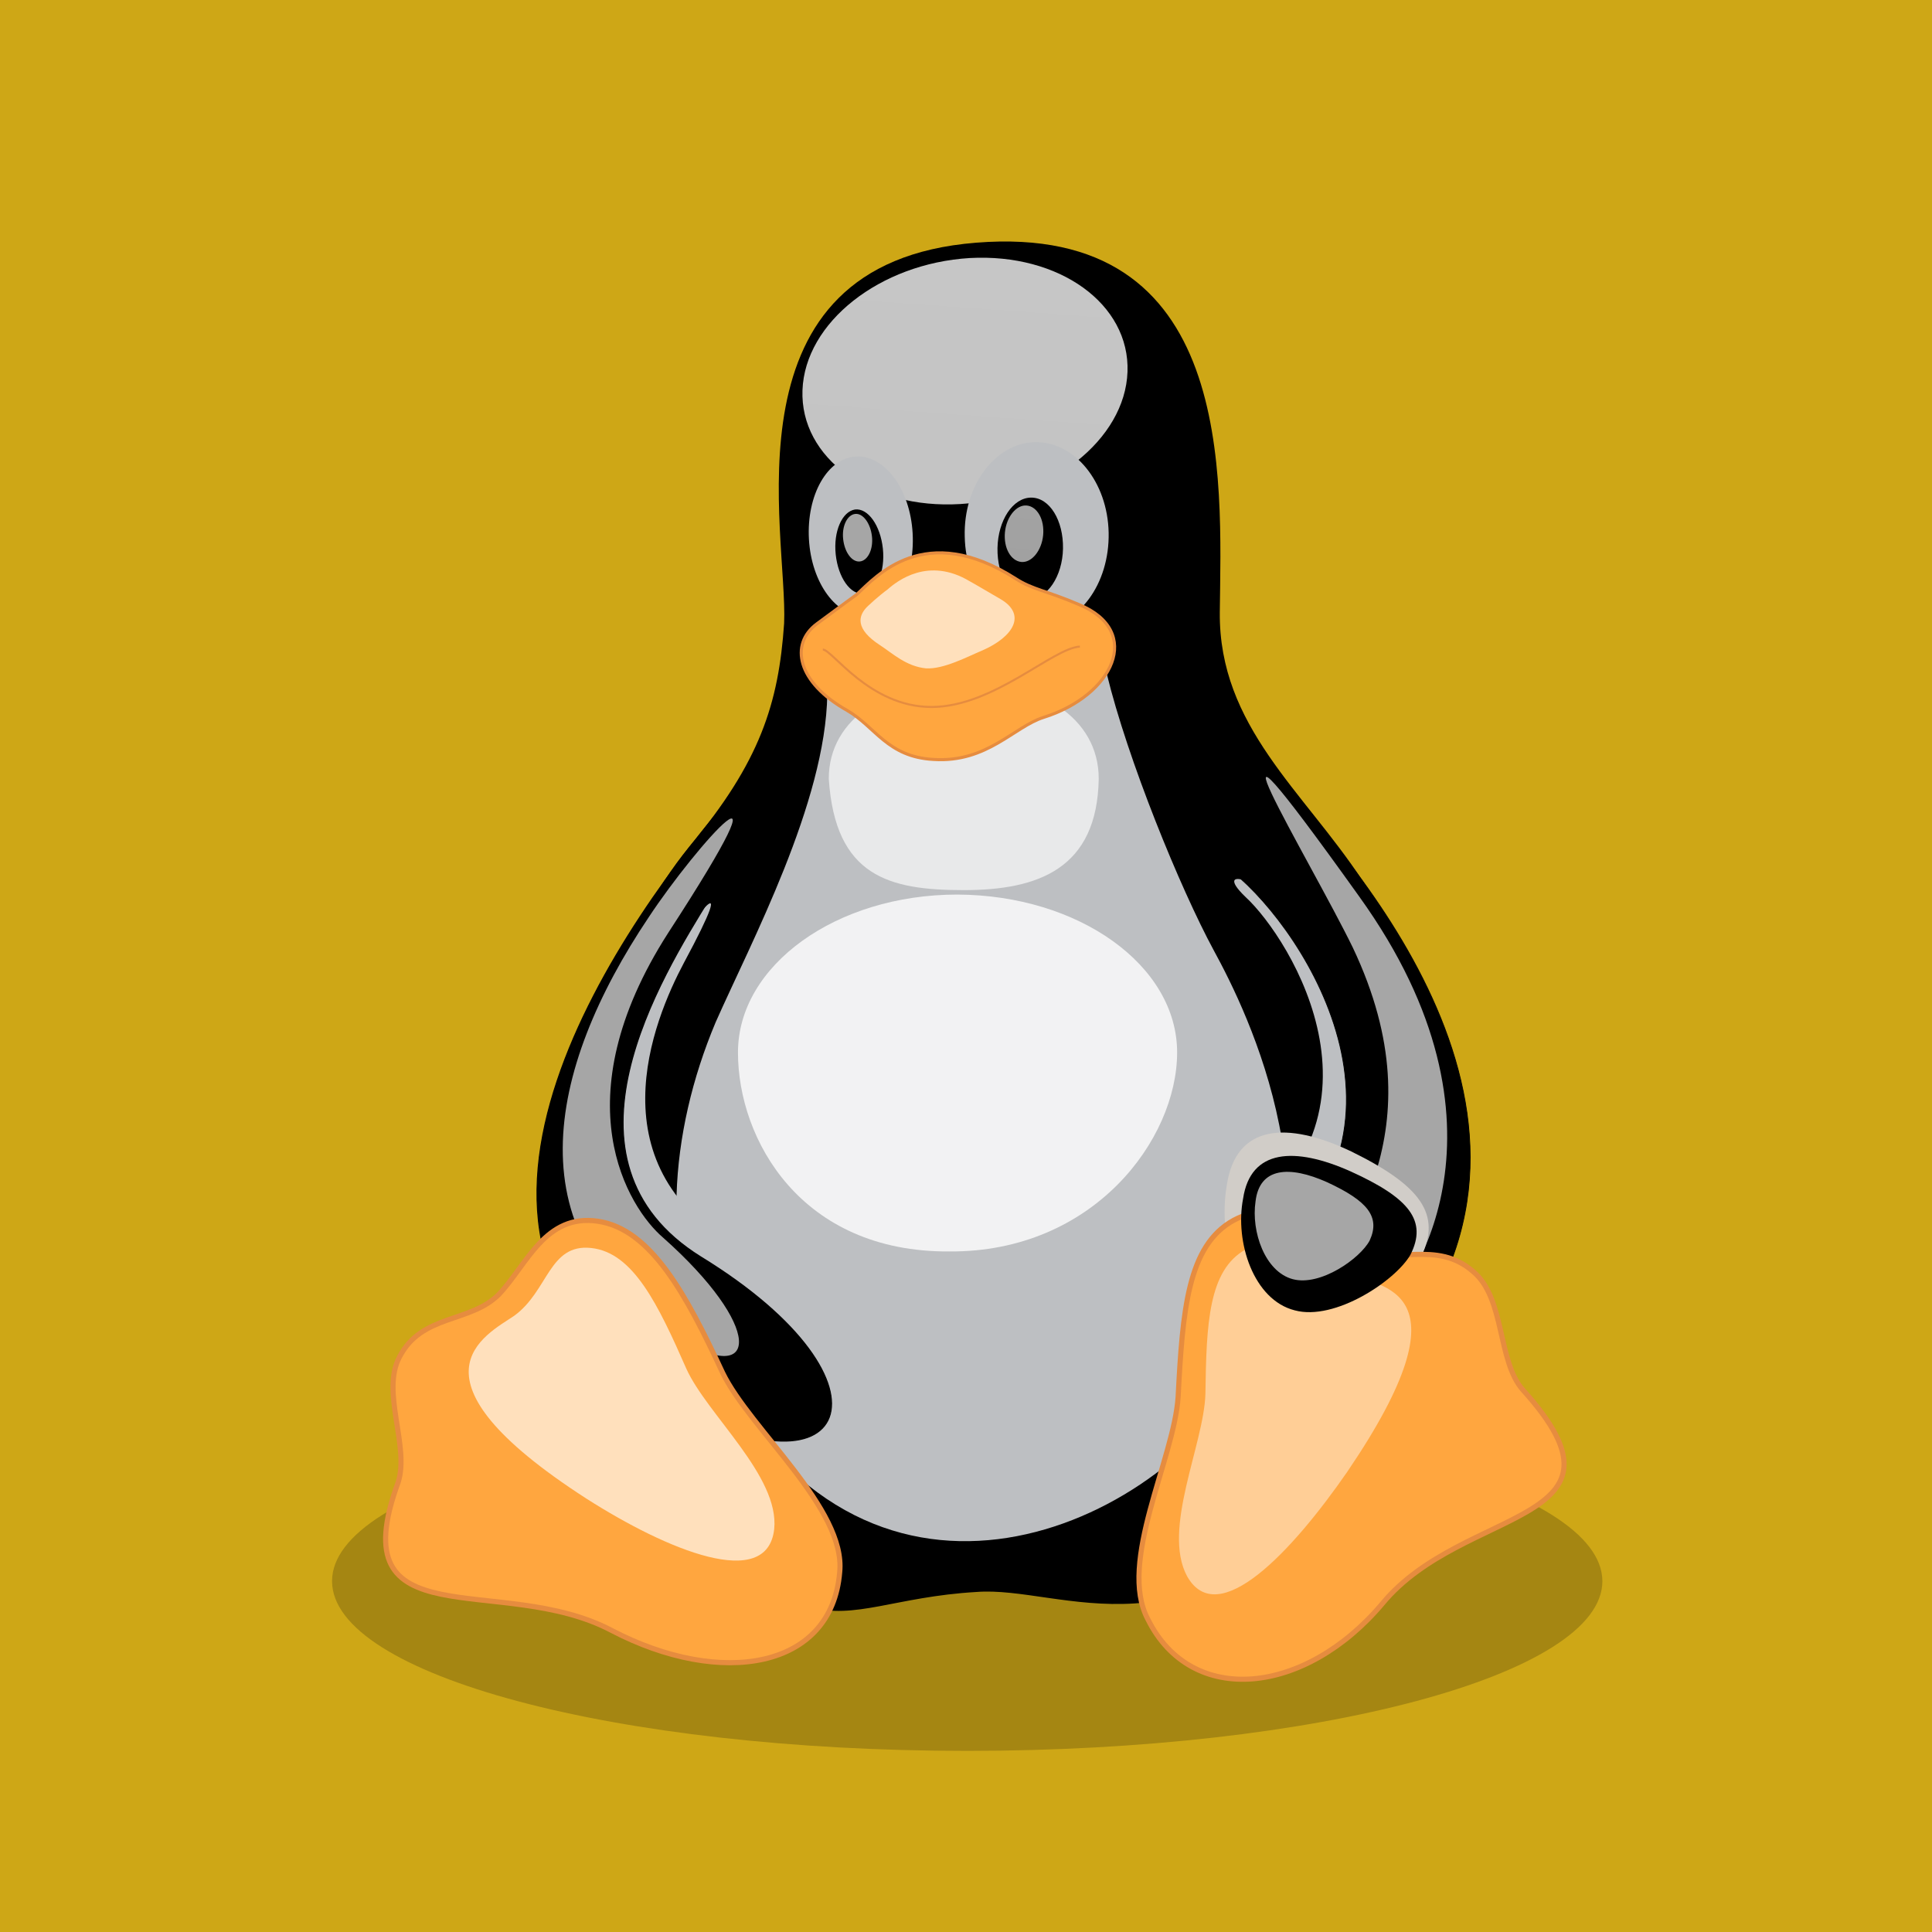 <svg width="256" height="256" viewBox="0 0 256 256" fill="none" xmlns="http://www.w3.org/2000/svg">
<rect width="256" height="256" fill="#CEA716"/>
<g filter="url(#filter0_f_115_195)">
<path d="M212.324 209.504C212.324 221.899 174.649 232 128.162 232C81.676 232 44 221.965 44 209.504C44 197.108 81.676 187.007 128.162 187.007C174.649 187.007 212.259 197.108 212.324 209.504Z" fill="black" fill-opacity="0.2"/>
</g>
<path d="M82.07 185.303C73.917 173.628 72.339 135.588 91.341 112.173C100.744 100.959 103.177 93.154 103.9 82.594C104.425 70.592 95.418 34.847 129.345 32.158C163.734 29.404 161.827 63.246 161.629 81.151C161.498 96.236 172.742 104.828 180.5 116.634C194.768 138.277 193.585 175.53 177.804 195.731C157.816 220.982 140.721 210.028 129.345 210.947C108.042 212.193 107.319 223.474 82.07 185.303Z" fill="black"/>
<path d="M165.048 118.863C170.966 124.307 186.286 148.639 162.024 163.856C153.477 169.168 169.652 189.368 177.41 179.596C191.153 162.019 182.408 133.948 174.123 123.913C168.599 116.83 160.052 114.076 165.049 118.864" fill="url(#paint0_linear_115_195)"/>
<path d="M163.405 115.584C173.136 123.455 190.823 151.001 164.983 168.971C156.501 174.546 172.478 192.189 181.487 183.203C212.718 151.853 180.698 115.846 169.651 103.45C159.788 92.629 151.044 105.943 163.405 115.584Z" fill="black" stroke="black" stroke-width="0.106"/>
<path d="M149.4 49.275C149.071 58.261 139.143 66.067 127.241 66.788C115.34 67.51 106.004 60.689 106.332 51.703C106.661 42.717 116.59 34.912 128.491 34.191C140.391 33.535 149.728 40.29 149.4 49.275Z" fill="url(#paint1_linear_115_195)"/>
<path d="M120.929 70.658C121.259 76.495 118.497 81.414 114.683 81.61C110.87 81.807 107.516 77.282 107.187 71.445C106.859 65.607 109.62 60.688 113.434 60.492C117.247 60.295 120.601 64.82 120.929 70.658Z" fill="url(#paint2_linear_115_195)"/>
<path d="M127.833 71.117C127.965 77.872 132.371 83.25 137.63 83.119C142.89 82.988 147.033 77.412 146.902 70.592C146.77 63.837 142.365 58.458 137.104 58.59C131.844 58.721 127.636 64.361 127.833 71.117Z" fill="url(#paint3_linear_115_195)"/>
<path d="M132.173 72.625C132.107 76.363 133.949 79.38 136.381 79.38C138.748 79.38 140.787 76.363 140.853 72.69C140.918 68.952 139.077 65.935 136.644 65.935C134.211 65.935 132.239 68.952 132.173 72.625ZM116.985 72.69C117.313 75.773 116.13 78.396 114.42 78.659C112.711 78.856 111.067 76.56 110.738 73.478C110.409 70.395 111.593 67.771 113.302 67.509C115.012 67.312 116.656 69.608 116.985 72.69Z" fill="black"/>
<path d="M133.159 70.526C132.962 72.625 133.949 74.33 135.329 74.462C136.71 74.593 138.025 72.953 138.222 70.92C138.419 68.821 137.433 67.116 136.052 66.984C134.672 66.854 133.356 68.493 133.159 70.526Z" fill="url(#paint4_linear_115_195)"/>
<path d="M115.537 71.051C115.735 72.756 115.012 74.265 113.96 74.395C112.907 74.527 111.921 73.215 111.724 71.444C111.527 69.739 112.25 68.23 113.302 68.1C114.354 67.968 115.34 69.345 115.537 71.051Z" fill="url(#paint5_linear_115_195)"/>
<path d="M94.826 135.456C99.494 124.897 109.422 106.336 109.62 91.972C109.62 80.56 143.877 77.806 146.639 89.218C149.4 100.63 156.369 117.682 160.84 125.947C165.312 134.144 178.265 160.314 164.457 183.137C152.03 203.339 114.354 219.341 94.234 180.383C87.396 166.872 88.645 150.148 94.826 135.456Z" fill="url(#paint6_linear_115_195)"/>
<path d="M90.618 127.586C86.607 135.128 78.322 154.935 98.574 165.757C120.338 177.301 120.272 200.977 94.103 189.696C70.169 179.531 80.755 138.342 87.462 128.504C91.801 121.618 98.376 113.157 90.618 127.586Z" fill="url(#paint7_linear_115_195)"/>
<path d="M94.037 119.06C87.659 129.423 72.405 153.821 92.854 166.545C120.338 183.401 112.579 200.191 87.462 185.04C52.088 163.921 83.187 121.29 97.325 105.025C113.5 86.792 100.415 108.37 94.037 119.06Z" fill="black" stroke="black" stroke-width="0.136"/>
<path d="M155.975 139.457C155.975 151 144.863 165.955 125.794 165.823C106.135 165.954 97.785 151 97.785 139.457C97.785 127.914 110.804 118.535 126.847 118.535C142.956 118.601 155.975 127.914 155.975 139.457Z" fill="url(#paint8_linear_115_195)"/>
<path d="M145.587 103.188C145.389 115.125 137.565 117.946 127.702 117.946C117.839 117.946 110.672 116.174 109.817 103.188C109.817 95.055 117.839 90.334 127.702 90.334C137.565 90.268 145.587 94.99 145.587 103.188Z" fill="url(#paint9_linear_115_195)"/>
<path d="M85.949 121.552C92.393 111.78 106.003 96.761 88.514 123.651C74.311 145.819 83.254 160.052 87.856 163.986C101.138 175.793 100.612 183.728 90.158 177.497C67.736 164.184 72.405 141.753 85.949 121.552Z" fill="url(#paint10_linear_115_195)"/>
<path d="M179.251 125.553C173.662 114.076 155.909 84.955 180.106 118.798C202.133 149.426 186.681 170.742 183.919 172.841C181.158 174.94 171.887 179.203 174.582 171.792C177.345 164.38 191.021 150.345 179.251 125.553" fill="url(#paint11_linear_115_195)"/>
<path d="M81.084 216.062C66.355 208.257 44.986 217.571 52.745 196.452C54.323 191.664 50.444 184.449 52.942 179.793C55.901 174.087 62.279 175.333 66.092 171.529C69.84 167.594 72.207 160.773 79.243 161.823C86.213 162.871 90.881 171.398 95.747 181.892C99.362 189.368 112.118 199.928 111.264 208.323C110.212 221.178 95.549 223.605 81.084 216.062Z" fill="url(#paint12_linear_115_195)" stroke="#E68C3F" stroke-width="0.678"/>
<path d="M188.325 166.479C186.089 170.677 176.752 177.432 170.506 175.661C164.194 173.956 161.301 164.38 162.55 157.1C163.734 148.968 170.506 148.508 179.054 152.575C188.259 157.1 191.021 160.904 188.325 166.479Z" fill="url(#paint13_linear_115_195)"/>
<path d="M183.196 212.454C193.979 199.403 217.979 202.092 201.804 184.187C198.385 180.318 199.437 172.053 195.229 168.512C190.297 164.183 184.84 167.725 179.843 165.495C174.846 163.068 169.586 158.412 163.471 161.691C157.356 165.036 156.698 173.693 156.107 185.105C155.58 193.304 148.085 207.011 152.095 214.553C157.882 226.228 172.939 224.653 183.196 212.454Z" fill="url(#paint14_linear_115_195)" stroke="#E68C3F" stroke-width="0.678"/>
<path d="M178.528 195.009C195.229 170.415 182.802 170.611 178.593 168.709C174.385 166.742 169.98 162.872 165.049 165.561C160.117 168.316 159.854 175.399 159.723 184.712C159.526 191.402 153.937 202.618 157.29 208.848C161.367 216.128 171.229 205.569 178.528 195.009Z" fill="url(#paint15_linear_115_195)"/>
<path d="M77.665 198.551C52.679 182.417 64.382 176.908 68.131 174.349C72.668 171.07 72.733 164.774 78.322 165.364C83.911 165.954 87.199 172.841 90.946 181.367C93.708 187.467 103.308 195.6 102.585 202.618C101.664 210.881 88.448 205.438 77.665 198.551Z" fill="url(#paint16_linear_115_195)"/>
<path d="M186.878 166.282C184.906 169.693 176.884 175.071 171.558 173.628C166.101 172.25 163.602 164.577 164.72 158.805C165.706 152.246 171.558 151.919 178.922 155.198C186.747 158.739 189.18 161.756 186.878 166.282Z" fill="black"/>
<path d="M181.487 164.38C180.238 166.741 174.978 170.48 171.295 169.496C167.613 168.513 165.772 163.2 166.364 159.199C166.89 154.674 170.835 154.411 175.832 156.642C181.224 159.134 182.933 161.233 181.487 164.38Z" fill="url(#paint17_linear_115_195)"/>
<path d="M113.5 78.79C116.13 76.363 122.507 68.952 134.606 76.691C136.841 78.133 138.682 78.265 142.956 80.101C151.57 83.644 147.493 92.169 138.288 95.055C134.342 96.301 130.792 101.089 123.691 100.63C117.576 100.302 115.998 96.302 112.25 94.137C105.609 90.399 104.623 85.349 108.239 82.659C111.856 79.971 113.237 78.986 113.5 78.79Z" fill="url(#paint18_linear_115_195)" stroke="#E68C3F" stroke-width="0.407"/>
<path d="M143.088 85.677C139.472 85.873 131.647 93.678 123.428 93.678C115.209 93.678 110.278 86.07 109.029 86.07" stroke="#E68C3F" stroke-width="0.271"/>
<path d="M117.576 78.135C118.891 76.954 123.033 73.74 128.491 77.019C129.675 77.675 130.858 78.397 132.567 79.38C136.052 81.414 134.343 84.365 130.134 86.201C128.227 86.988 125.072 88.694 122.705 88.562C120.075 88.3 118.299 86.595 116.59 85.48C113.368 83.381 113.565 81.61 115.078 80.233C116.195 79.183 117.443 78.2 117.576 78.135Z" fill="url(#paint19_linear_115_195)"/>
<defs>
<filter id="filter0_f_115_195" x="42.59" y="185.597" width="171.144" height="47.813" filterUnits="userSpaceOnUse" color-interpolation-filters="sRGB">
<feFlood flood-opacity="0" result="BackgroundImageFix"/>
<feBlend mode="normal" in="SourceGraphic" in2="BackgroundImageFix" result="shape"/>
<feGaussianBlur stdDeviation="0.705" result="effect1_foregroundBlur_115_195"/>
</filter>
<linearGradient id="paint0_linear_115_195" x1="1373.15" y1="7696.9" x2="1802.55" y2="2869.16" gradientUnits="userSpaceOnUse">
<stop stop-color="#FFEED7"/>
<stop offset="1" stop-color="#BDBFC2"/>
</linearGradient>
<linearGradient id="paint1_linear_115_195" x1="2450.41" y1="112.742" x2="2245.43" y2="3004.89" gradientUnits="userSpaceOnUse">
<stop stop-color="white" stop-opacity="0.8"/>
<stop offset="1" stop-color="white" stop-opacity="0"/>
</linearGradient>
<linearGradient id="paint2_linear_115_195" x1="822.576" y1="1925.22" x2="696.346" y2="271.983" gradientUnits="userSpaceOnUse">
<stop stop-color="#FFEED7"/>
<stop offset="1" stop-color="#BDBFC2"/>
</linearGradient>
<linearGradient id="paint3_linear_115_195" x1="1080.3" y1="2156" x2="1080.27" y2="397.427" gradientUnits="userSpaceOnUse">
<stop stop-color="#FFEED7"/>
<stop offset="1" stop-color="#BDBFC2"/>
</linearGradient>
<linearGradient id="paint4_linear_115_195" x1="408.715" y1="90.217" x2="322.247" y2="764.551" gradientUnits="userSpaceOnUse">
<stop stop-color="white" stop-opacity="0.65"/>
<stop offset="1" stop-color="white" stop-opacity="0"/>
</linearGradient>
<linearGradient id="paint5_linear_115_195" x1="288.524" y1="102.658" x2="381.599" y2="648.8" gradientUnits="userSpaceOnUse">
<stop stop-color="white" stop-opacity="0.65"/>
<stop offset="1" stop-color="white" stop-opacity="0"/>
</linearGradient>
<linearGradient id="paint6_linear_115_195" x1="4139.67" y1="11070.2" x2="4139.67" y2="5051.3" gradientUnits="userSpaceOnUse">
<stop stop-color="#FFEED7"/>
<stop offset="1" stop-color="#BDBFC2"/>
</linearGradient>
<linearGradient id="paint7_linear_115_195" x1="1957.68" y1="7415.24" x2="424.653" y2="2175.9" gradientUnits="userSpaceOnUse">
<stop stop-color="#FFEED7"/>
<stop offset="1" stop-color="#BDBFC2"/>
</linearGradient>
<linearGradient id="paint8_linear_115_195" x1="2998.03" y1="744.121" x2="3013.4" y2="4595.56" gradientUnits="userSpaceOnUse">
<stop stop-color="white" stop-opacity="0.8"/>
<stop offset="1" stop-color="white" stop-opacity="0"/>
</linearGradient>
<linearGradient id="paint9_linear_115_195" x1="1895.69" y1="1121.03" x2="1912.75" y2="2652.42" gradientUnits="userSpaceOnUse">
<stop stop-color="white" stop-opacity="0.65"/>
<stop offset="1" stop-color="white" stop-opacity="0"/>
</linearGradient>
<linearGradient id="paint10_linear_115_195" x1="1239.41" y1="272.197" x2="1239.41" y2="5892.1" gradientUnits="userSpaceOnUse">
<stop stop-color="white" stop-opacity="0.65"/>
<stop offset="1" stop-color="white" stop-opacity="0"/>
</linearGradient>
<linearGradient id="paint11_linear_115_195" x1="1365.47" y1="268.877" x2="1363.47" y2="5346.72" gradientUnits="userSpaceOnUse">
<stop stop-color="white" stop-opacity="0.65"/>
<stop offset="1" stop-color="white" stop-opacity="0"/>
</linearGradient>
<linearGradient id="paint12_linear_115_195" x1="3270.2" y1="3028.64" x2="2438.56" y2="5922.89" gradientUnits="userSpaceOnUse">
<stop stop-color="#FFA63F"/>
<stop offset="1" stop-color="#FFFF00"/>
</linearGradient>
<linearGradient id="paint13_linear_115_195" x1="1578.66" y1="3851.53" x2="1459.9" y2="-1522.76" gradientUnits="userSpaceOnUse">
<stop stop-color="#FFEED7"/>
<stop offset="1" stop-color="#BDBFC2"/>
</linearGradient>
<linearGradient id="paint14_linear_115_195" x1="1873.43" y1="2268.33" x2="4140.8" y2="5488.65" gradientUnits="userSpaceOnUse">
<stop stop-color="#FFA63F"/>
<stop offset="1" stop-color="#FFFF00"/>
</linearGradient>
<linearGradient id="paint15_linear_115_195" x1="1989.66" y1="-637.902" x2="1215.89" y2="3159.45" gradientUnits="userSpaceOnUse">
<stop stop-color="white" stop-opacity="0.65"/>
<stop offset="1" stop-color="white" stop-opacity="0"/>
</linearGradient>
<linearGradient id="paint16_linear_115_195" x1="1997.51" y1="230.21" x2="2150.4" y2="4489.85" gradientUnits="userSpaceOnUse">
<stop stop-color="white" stop-opacity="0.65"/>
<stop offset="1" stop-color="white" stop-opacity="0"/>
</linearGradient>
<linearGradient id="paint17_linear_115_195" x1="850.995" y1="220.473" x2="1030.13" y2="1495.21" gradientUnits="userSpaceOnUse">
<stop stop-color="white" stop-opacity="0.65"/>
<stop offset="1" stop-color="white" stop-opacity="0"/>
</linearGradient>
<linearGradient id="paint18_linear_115_195" x1="2171.36" y1="555.85" x2="2186.28" y2="2797.15" gradientUnits="userSpaceOnUse">
<stop stop-color="#FFA63F"/>
<stop offset="1" stop-color="#FFFF00"/>
</linearGradient>
<linearGradient id="paint19_linear_115_195" x1="1138.26" y1="113.108" x2="1134.22" y2="1298.22" gradientUnits="userSpaceOnUse">
<stop stop-color="white" stop-opacity="0.65"/>
<stop offset="1" stop-color="white" stop-opacity="0"/>
</linearGradient>
</defs>
</svg>
